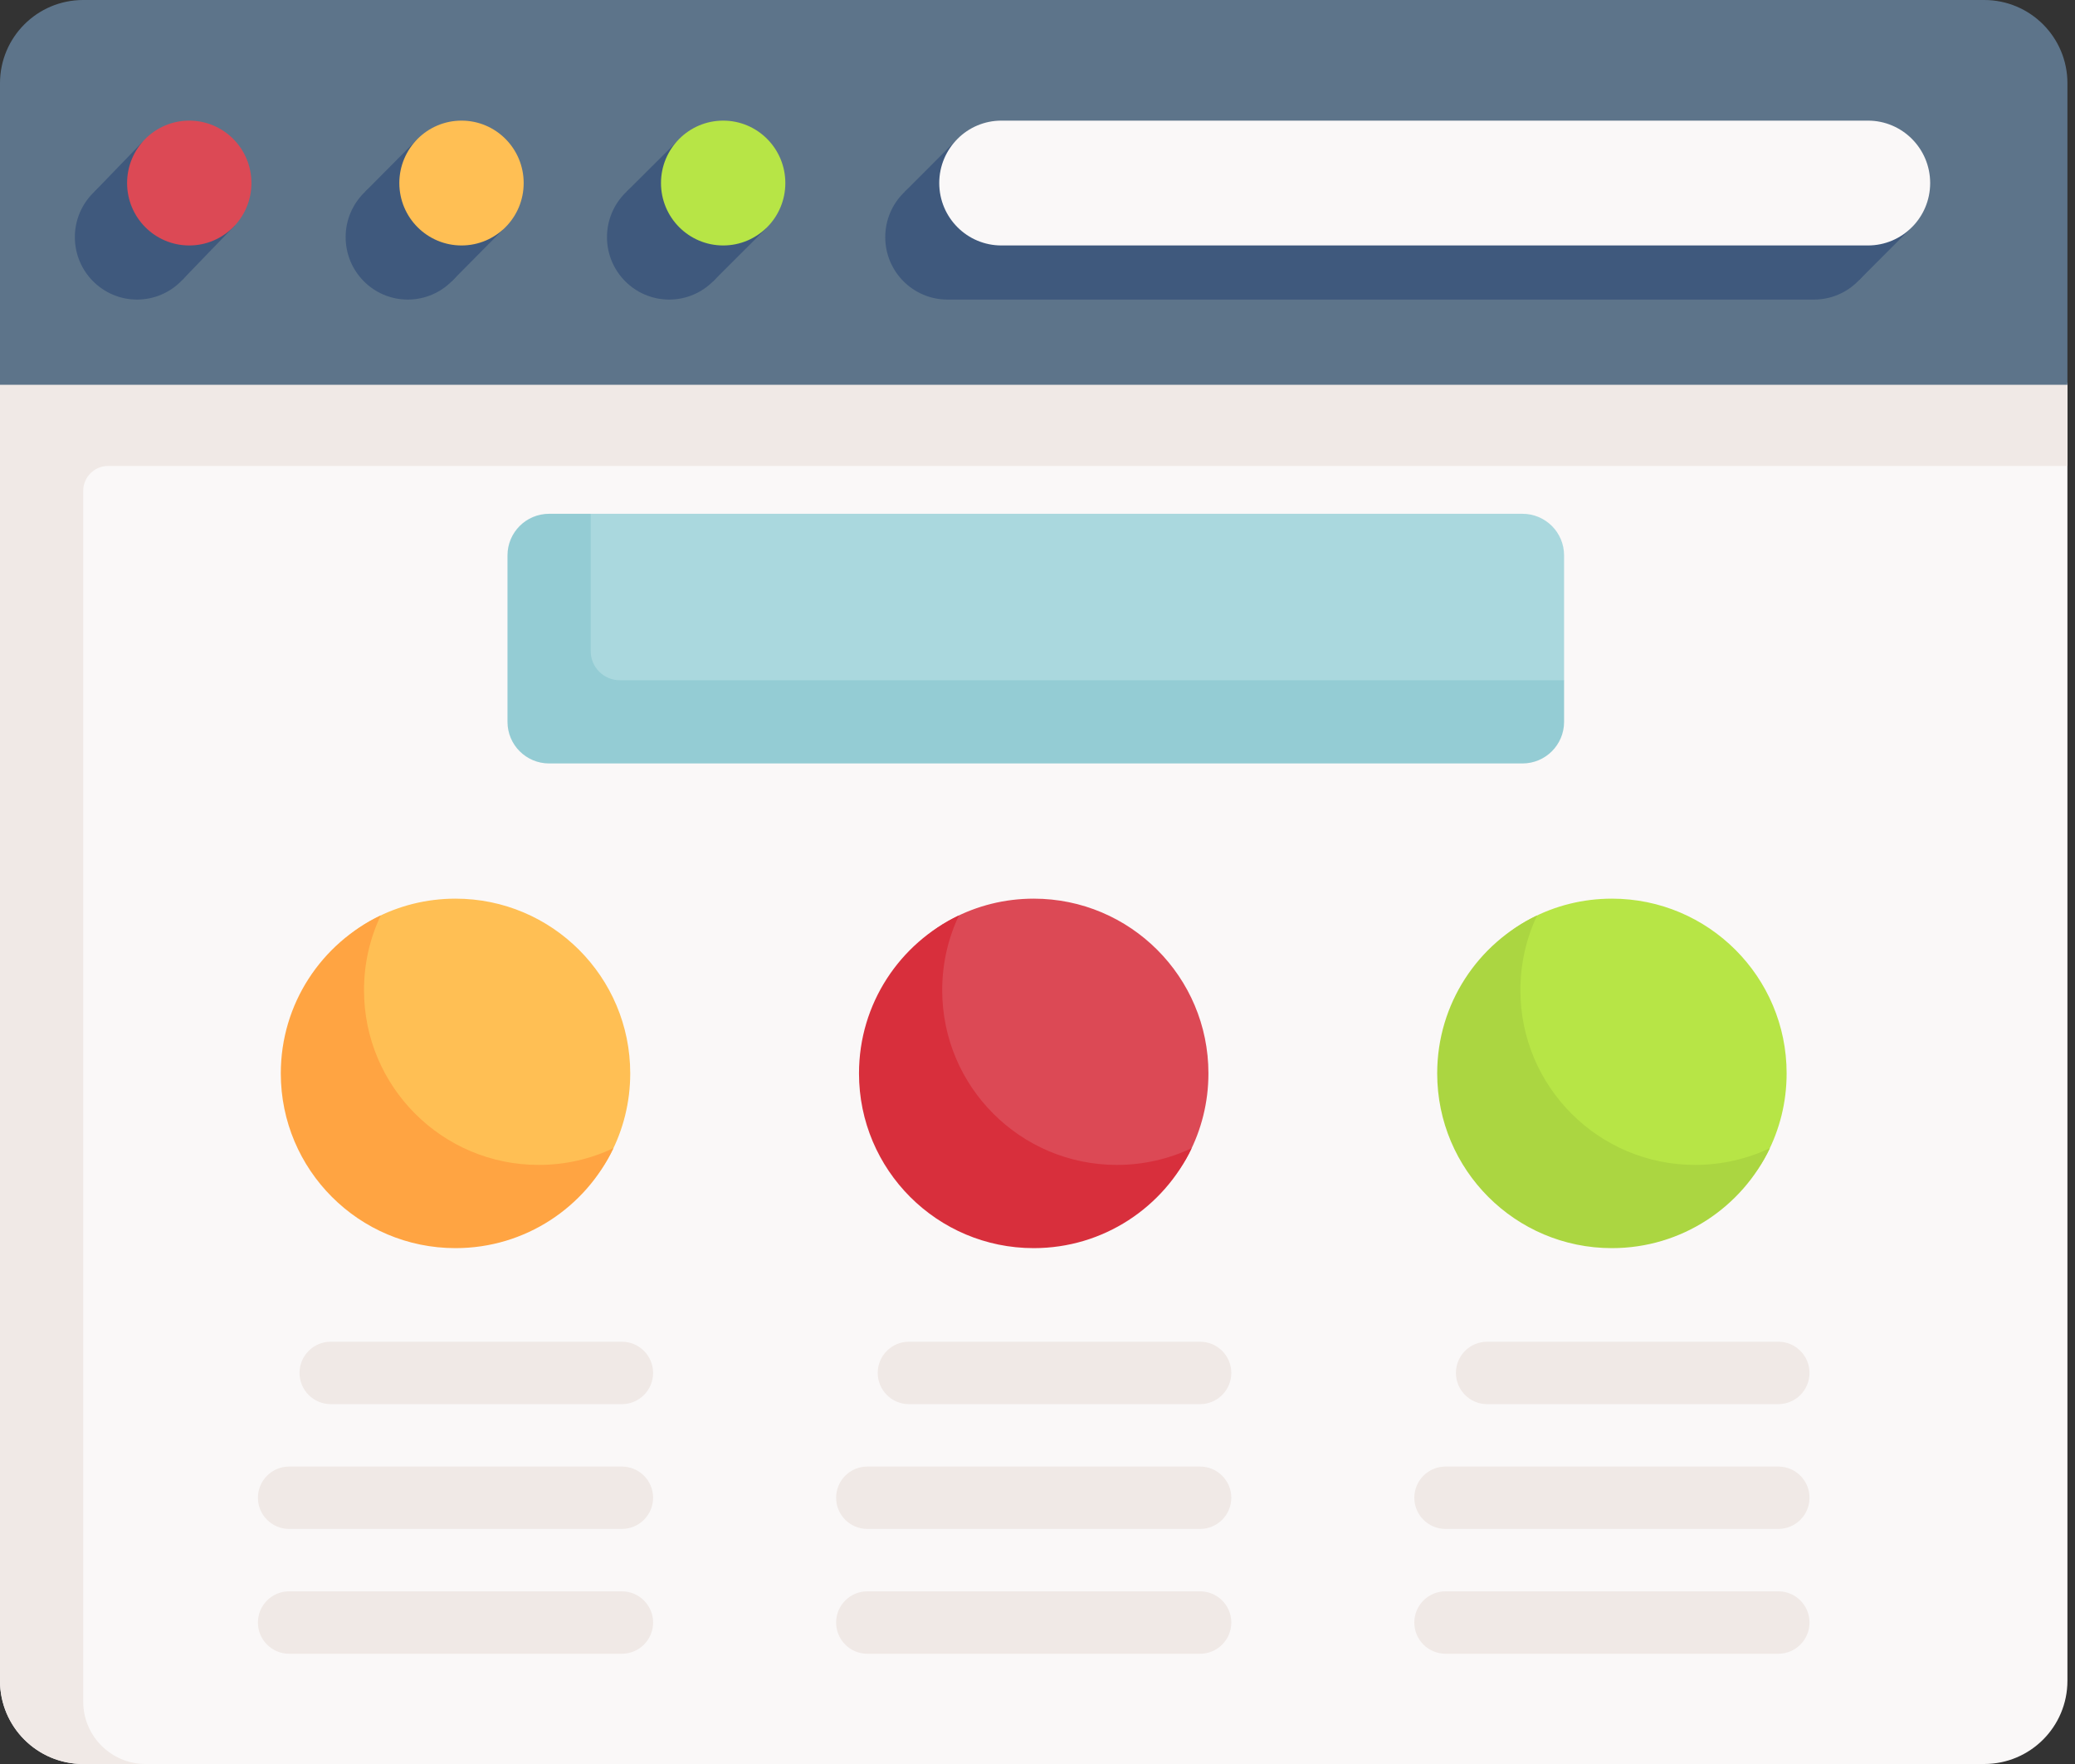 <svg width="40" height="34" viewBox="0 0 40 34" fill="none" xmlns="http://www.w3.org/2000/svg">
<rect x="0" y="0" width="40" height="34" fill="#333333" stroke="none"/>
<path d="M39.854 7.377V32.396C39.854 33.282 39.136 34 38.25 34H1.604C0.718 34 0 33.282 0 32.396V7.377H39.854Z" fill="#FAF8F8"/>
<path d="M23.295 20.689C23.295 18.829 21.787 17.321 19.927 17.321C19.363 17.321 18.832 17.459 18.365 17.704C17.291 18.267 16.815 19.392 16.815 20.689C16.815 22.549 18.067 23.612 19.927 23.612C21.227 23.612 22.355 23.32 22.917 22.241C23.158 21.777 23.295 21.249 23.295 20.689Z" fill="#DC4955"/>
<path d="M22.972 22.13C22.432 23.269 21.272 24.057 19.927 24.057C18.067 24.057 16.559 22.549 16.559 20.689C16.559 19.344 17.346 18.184 18.486 17.644C18.278 18.081 18.163 18.569 18.163 19.085C18.163 20.945 19.67 22.453 21.531 22.453C22.046 22.453 22.535 22.337 22.972 22.13Z" fill="#D82F3C"/>
<path d="M34.441 20.689C34.441 18.829 32.933 17.321 31.073 17.321C30.509 17.321 29.978 17.459 29.511 17.704C28.437 18.267 27.961 19.392 27.961 20.689C27.961 22.549 29.213 23.612 31.073 23.612C32.373 23.612 33.501 23.32 34.062 22.241C34.304 21.777 34.441 21.249 34.441 20.689Z" fill="#B7E546"/>
<path d="M34.118 22.13C33.578 23.269 32.418 24.057 31.073 24.057C29.212 24.057 27.705 22.549 27.705 20.689C27.705 19.344 28.492 18.184 29.632 17.644C29.424 18.081 29.309 18.569 29.309 19.085C29.309 20.945 30.816 22.453 32.677 22.453C33.192 22.453 33.681 22.337 34.118 22.13Z" fill="#ABD641"/>
<path d="M39.854 8.981V7.377L17.721 6.351L0 7.377V8.981V32.396C0 33.282 0.718 34 1.604 34H2.807C2.143 34 1.604 33.461 1.604 32.797V9.462C1.604 9.196 1.819 8.981 2.085 8.981H39.854Z" fill="#F0E9E6"/>
<path d="M39.854 1.604V7.417H0V1.604C0 0.718 0.718 0 1.604 0H38.25C39.136 0 39.854 0.718 39.854 1.604Z" fill="#5D748A"/>
<path d="M18.264 5.774C17.602 5.774 17.065 5.235 17.065 4.571C17.065 3.906 17.602 3.368 18.264 3.368H34.968C35.63 3.368 36.167 3.906 36.167 4.571C36.167 5.235 35.63 5.774 34.968 5.774H18.264Z" fill="#3F597D"/>
<path d="M12.9 5.774C13.562 5.774 14.098 5.235 14.098 4.571C14.098 3.906 13.562 3.368 12.9 3.368C12.238 3.368 11.701 3.906 11.701 4.571C11.701 5.235 12.238 5.774 12.9 5.774Z" fill="#3F597D"/>
<path d="M13.741 5.427L14.774 4.396L13.72 4.49L13.741 5.427Z" fill="#3F597D"/>
<path d="M12.076 3.697L13.083 2.694L12.867 3.528L12.076 3.697Z" fill="#3F597D"/>
<path d="M7.861 5.774C8.523 5.774 9.06 5.235 9.06 4.571C9.06 3.906 8.523 3.368 7.861 3.368C7.199 3.368 6.663 3.906 6.663 4.571C6.663 5.235 7.199 5.774 7.861 5.774Z" fill="#3F597D"/>
<path d="M8.705 5.425L9.698 4.423L8.681 4.49L8.705 5.425Z" fill="#3F597D"/>
<path d="M7.037 3.697L8.029 2.698L7.828 3.528L7.037 3.697Z" fill="#3F597D"/>
<path d="M2.642 5.774C3.304 5.774 3.841 5.235 3.841 4.571C3.841 3.906 3.304 3.368 2.642 3.368C1.98 3.368 1.443 3.906 1.443 4.571C1.443 5.235 1.98 5.774 2.642 5.774Z" fill="#3F597D"/>
<path d="M3.51 5.4L4.53 4.343L3.476 4.454L3.51 5.4Z" fill="#3F597D"/>
<path d="M1.818 3.697L2.75 2.732L2.609 3.528L1.818 3.697Z" fill="#3F597D"/>
<path d="M13.941 4.731C14.603 4.731 15.139 4.193 15.139 3.528C15.139 2.864 14.603 2.325 13.941 2.325C13.279 2.325 12.742 2.864 12.742 3.528C12.742 4.193 13.279 4.731 13.941 4.731Z" fill="#B7E546"/>
<path d="M17.442 3.695L18.482 2.653L18.24 3.798L17.442 3.695Z" fill="#3F597D"/>
<path d="M35.831 5.406L36.885 4.349L36.068 4.62L35.831 5.406Z" fill="#3F597D"/>
<path d="M8.897 4.731C9.559 4.731 10.095 4.193 10.095 3.528C10.095 2.864 9.559 2.325 8.897 2.325C8.235 2.325 7.698 2.864 7.698 3.528C7.698 4.193 8.235 4.731 8.897 4.731Z" fill="#FFBF54"/>
<path d="M3.648 4.731C4.31 4.731 4.847 4.193 4.847 3.528C4.847 2.864 4.31 2.325 3.648 2.325C2.986 2.325 2.45 2.864 2.45 3.528C2.45 4.193 2.986 4.731 3.648 4.731Z" fill="#DC4955"/>
<path d="M19.304 4.731C18.642 4.731 18.106 4.193 18.106 3.528C18.106 2.864 18.642 2.325 19.304 2.325H36.009C36.671 2.325 37.208 2.864 37.208 3.528C37.208 4.193 36.671 4.731 36.009 4.731H19.304Z" fill="#FAF8F8"/>
<path d="M10.897 14.314L29.07 14.474C29.513 14.474 29.872 14.115 29.872 13.672L30.151 13.111V10.705C30.151 10.262 29.792 9.903 29.349 9.903H11.387L10.897 10.304C10.454 10.304 10.095 10.663 10.095 11.106V13.512C10.095 13.955 10.454 14.314 10.897 14.314Z" fill="#AAD8DE"/>
<path d="M30.151 13.111V13.913C30.151 14.356 29.792 14.715 29.349 14.715H10.585C10.142 14.715 9.783 14.356 9.783 13.913V10.705C9.783 10.262 10.142 9.903 10.585 9.903H11.387V12.55C11.387 12.86 11.638 13.111 11.948 13.111H30.151Z" fill="#94CCD4"/>
<path d="M12.149 20.689C12.149 18.829 10.641 17.321 8.781 17.321C8.217 17.321 7.685 17.459 7.219 17.704C6.145 18.267 5.669 19.392 5.669 20.689C5.669 22.549 6.921 23.612 8.781 23.612C10.081 23.612 11.209 23.32 11.77 22.241C12.012 21.777 12.149 21.249 12.149 20.689Z" fill="#FFBF54"/>
<path d="M11.825 22.13C11.286 23.269 10.126 24.057 8.781 24.057C6.92 24.057 5.413 22.549 5.413 20.689C5.413 19.344 6.2 18.184 7.34 17.644C7.132 18.081 7.017 18.569 7.017 19.085C7.017 20.945 8.524 22.453 10.384 22.453C10.9 22.453 11.389 22.337 11.825 22.13Z" fill="#FFA442"/>
<path d="M11.988 27.064H6.375C6.043 27.064 5.774 26.794 5.774 26.462C5.774 26.13 6.043 25.861 6.375 25.861H11.988C12.32 25.861 12.59 26.13 12.59 26.462C12.59 26.794 12.32 27.064 11.988 27.064Z" fill="#F0E9E6"/>
<path d="M11.988 29.469H5.573C5.241 29.469 4.972 29.2 4.972 28.868C4.972 28.536 5.241 28.267 5.573 28.267H11.988C12.32 28.267 12.59 28.536 12.59 28.868C12.59 29.2 12.32 29.469 11.988 29.469Z" fill="#F0E9E6"/>
<path d="M11.988 31.875H5.573C5.241 31.875 4.972 31.606 4.972 31.273C4.972 30.941 5.241 30.672 5.573 30.672H11.988C12.32 30.672 12.59 30.941 12.59 31.273C12.59 31.606 12.32 31.875 11.988 31.875Z" fill="#F0E9E6"/>
<path d="M23.134 27.064H17.521C17.189 27.064 16.92 26.794 16.92 26.462C16.92 26.13 17.189 25.861 17.521 25.861H23.134C23.466 25.861 23.736 26.13 23.736 26.462C23.736 26.794 23.466 27.064 23.134 27.064Z" fill="#F0E9E6"/>
<path d="M23.134 29.469H16.719C16.387 29.469 16.118 29.2 16.118 28.868C16.118 28.536 16.387 28.267 16.719 28.267H23.134C23.466 28.267 23.736 28.536 23.736 28.868C23.736 29.2 23.466 29.469 23.134 29.469Z" fill="#F0E9E6"/>
<path d="M23.134 31.875H16.719C16.387 31.875 16.118 31.606 16.118 31.273C16.118 30.941 16.387 30.672 16.719 30.672H23.134C23.466 30.672 23.736 30.941 23.736 31.273C23.736 31.606 23.466 31.875 23.134 31.875Z" fill="#F0E9E6"/>
<path d="M34.281 27.064H28.668C28.335 27.064 28.066 26.794 28.066 26.462C28.066 26.13 28.335 25.861 28.668 25.861H34.281C34.613 25.861 34.882 26.13 34.882 26.462C34.882 26.794 34.613 27.064 34.281 27.064Z" fill="#F0E9E6"/>
<path d="M34.281 29.469H27.866C27.533 29.469 27.264 29.2 27.264 28.868C27.264 28.536 27.533 28.267 27.866 28.267H34.281C34.613 28.267 34.882 28.536 34.882 28.868C34.882 29.2 34.613 29.469 34.281 29.469Z" fill="#F0E9E6"/>
<path d="M34.281 31.875H27.866C27.533 31.875 27.264 31.606 27.264 31.273C27.264 30.941 27.533 30.672 27.866 30.672H34.281C34.613 30.672 34.882 30.941 34.882 31.273C34.882 31.606 34.613 31.875 34.281 31.875Z" fill="#F0E9E6"/>
</svg>
